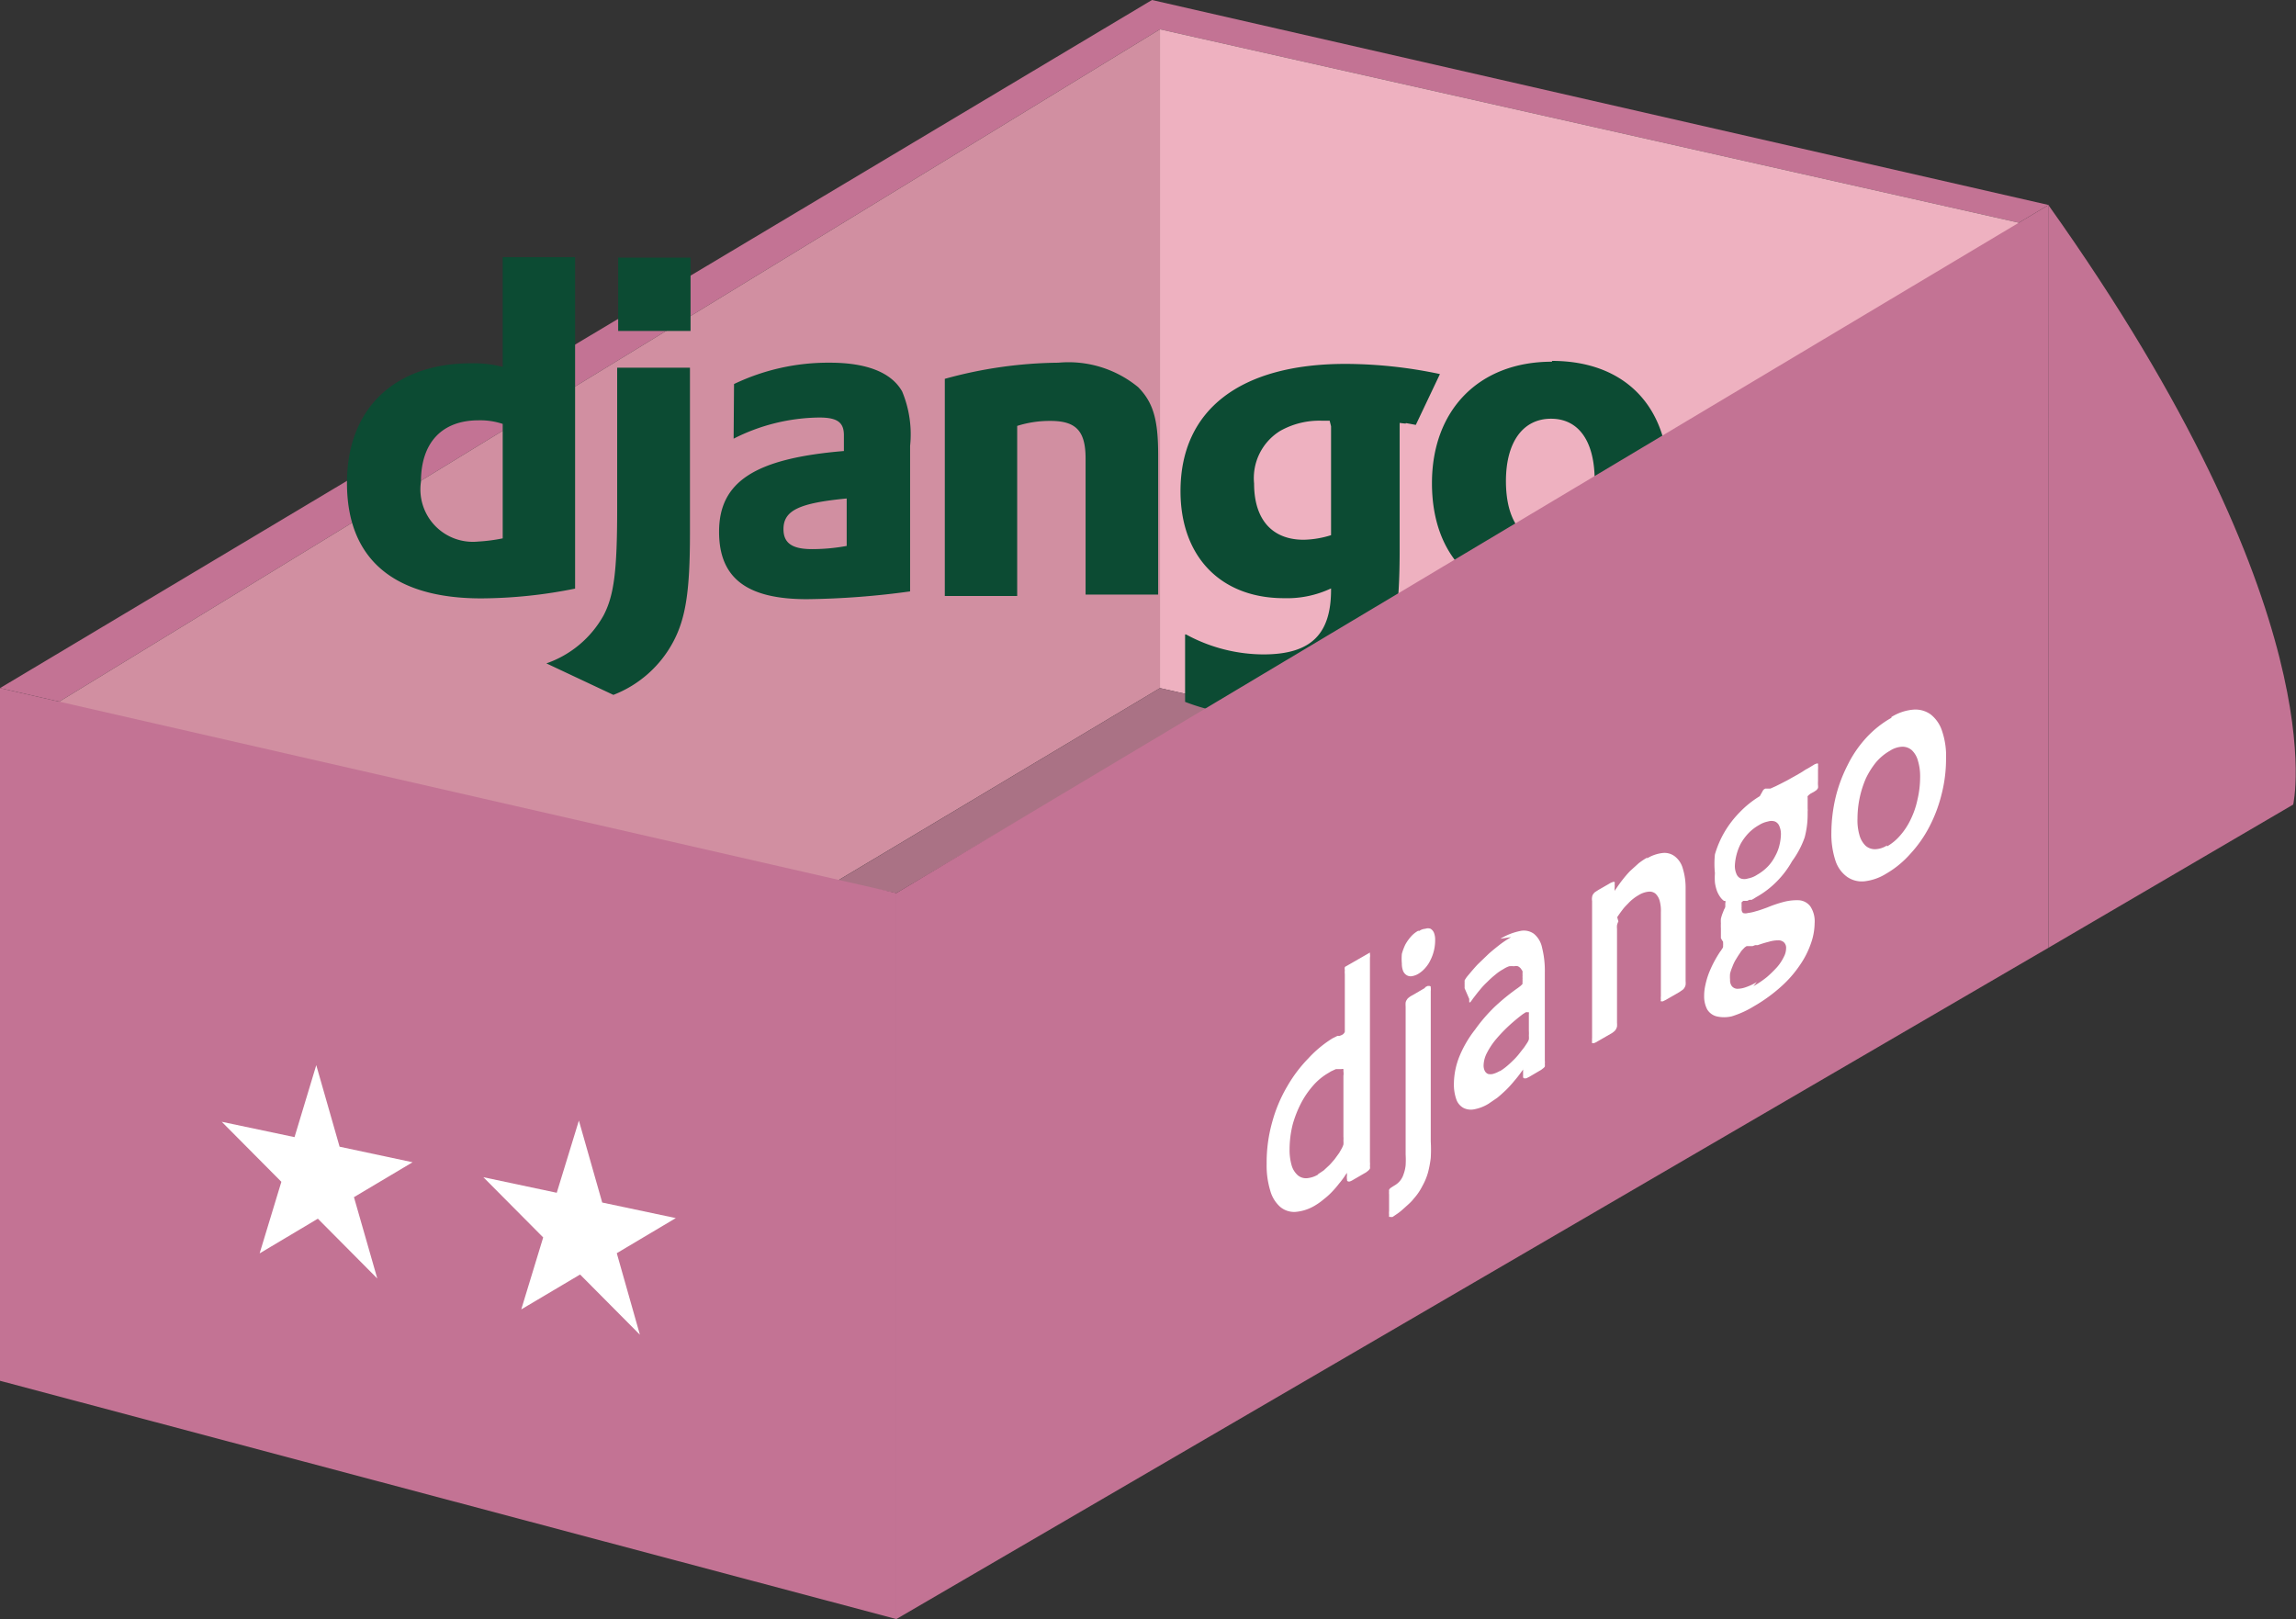 <svg xmlns="http://www.w3.org/2000/svg" xmlns:xlink="http://www.w3.org/1999/xlink" viewBox="0 0 115.14 81.2"><rect x="0" y="0" width="115.14" height="81.2" fill="#333333" stroke="none"/><defs><style>.cls-1{fill:none;}.cls-2{fill:#c37394;}.cls-3{fill:#d18fa1;}.cls-4{fill:#eeb1c0;}.cls-5{fill:#aa7285;}.cls-6{fill:#0c4b33;fill-rule:evenodd;}.cls-7{isolation:isolate;}.cls-8{clip-path:url(#clip-path);}.cls-9{fill:#fff;}.cls-10{clip-path:url(#clip-path-2);}</style><clipPath id="clip-path"><polygon class="cls-1" points="33.94 67.34 11.2 62.47 11.08 52.41 33.87 57.22 33.94 67.34"/></clipPath><clipPath id="clip-path-2"><polygon class="cls-1" points="63.35 64.94 63.28 50.88 97.64 31.18 97.54 45.05 63.35 64.94"/></clipPath></defs><g id="レイヤー_2" data-name="レイヤー 2"><g id="About_Me" data-name="About Me"><g id="Django"><polygon class="cls-2" points="102.73 10.28 57.77 0 0 34.51 2.97 35.19 58.17 1.47 101.24 11.17 102.73 10.28"/><polygon class="cls-3" points="58.17 1.47 58.17 34.51 2.97 67.49 2.97 35.19 58.17 1.47"/><polygon class="cls-4" points="58.17 34.51 101.24 44.21 101.24 11.17 58.17 1.47 58.17 34.51"/><polygon class="cls-5" points="58.17 34.51 41.94 44.21 44.95 44.79 61.19 35.19 58.17 34.51"/><polygon class="cls-2" points="44.95 81.2 0 69.25 0 34.51 44.95 44.79 44.95 81.2"/><g id="Page-1"><g id="logo-django"><path id="Shape" class="cls-6" d="M25.21,12.9h3.63V29.52a24.16,24.16,0,0,1-4.71.49c-4.42,0-6.73-2-6.73-5.79s2.45-6,6.23-6a5.85,5.85,0,0,1,1.58.18V12.9Zm0,8.36A3.57,3.57,0,0,0,24,21.08c-1.83,0-2.89,1.11-2.89,3.08a2.63,2.63,0,0,0,2.87,3A8.39,8.39,0,0,0,25.21,27V21.26Zm9.39-2.82v8.32c0,2.87-.21,4.25-.84,5.43a5.75,5.75,0,0,1-3,2.66l-3.36-1.58a5.25,5.25,0,0,0,2.87-2.41c.52-1,.68-2.21.68-5.34V18.44ZM31,12.92h3.63V16.6H31Zm5.81,6.34a10.93,10.93,0,0,1,4.8-1.07c1.86,0,3.09.49,3.63,1.44a5.58,5.58,0,0,1,.4,2.73v7.3a40.71,40.71,0,0,1-5.18.39c-3,0-4.4-1.05-4.4-3.38,0-2.52,1.81-3.68,6.26-4.05v-.79c0-.65-.33-.89-1.24-.89A9.68,9.68,0,0,0,36.79,22ZM42.46,25c-2.39.23-3.17.6-3.17,1.54,0,.7.44,1,1.43,1a9.6,9.6,0,0,0,1.74-.16V25Zm4.92-6a22,22,0,0,1,5.7-.81,5.5,5.5,0,0,1,4,1.23c.75.77,1,1.61,1,3.4v7H54.44V23c0-1.38-.47-1.89-1.76-1.89a5.4,5.4,0,0,0-1.67.25v8.53H47.38Zm12.1,12.82a8.16,8.16,0,0,0,3.88,1c2.37,0,3.39-1,3.39-3.24v-.07a5.16,5.16,0,0,1-2.36.49c-3.17,0-5.19-2.08-5.19-5.37,0-4.08,3-6.38,8.28-6.38a23.06,23.06,0,0,1,4.73.51L71,21.31c-1-.19-.08,0-.81-.1v.37l0,1.52,0,2c0,.49,0,1,0,1.47v1c0,3.08-.26,4.52-1,5.72q-1.69,2.61-5.86,2.61a10.38,10.38,0,0,1-3.9-.7V31.82Zm7.2-10.72H66.3a4,4,0,0,0-2.1.51,2.78,2.78,0,0,0-1.31,2.64c0,1.79.89,2.82,2.49,2.82a4.86,4.86,0,0,0,1.37-.23V25.6c0-.42,0-.89,0-1.38l0-1.66,0-1.18Zm11.15-3c3.63,0,5.84,2.26,5.84,5.92s-2.31,6.11-6,6.11-5.86-2.26-5.86-5.9S74.14,18.14,77.83,18.14Zm-.07,9.13c1.39,0,2.21-1.14,2.21-3.12S79.17,21,77.78,21s-2.26,1.15-2.26,3.13.83,3.12,2.24,3.12Z"/></g></g><polygon class="cls-2" points="44.95 44.79 44.95 81.2 102.73 47.53 102.73 10.28 44.95 44.79"/><path class="cls-2" d="M102.73,47.53,115,40.35s2.25-9.65-12.28-30.07"/><g id="星"><g class="cls-7"><g class="cls-8"><polyline class="cls-9" points="29.03 56.2 30.2 60.31 33.89 61.09 30.93 62.85 32.09 66.94 29.09 63.92 26.14 65.67 27.24 62.06 24.24 59.04 27.92 59.82 29.03 56.2"/><polyline class="cls-9" points="15.86 53.42 17.03 57.51 20.69 58.29 17.75 60.04 18.92 64.12 15.94 61.12 13.02 62.86 14.11 59.27 11.12 56.26 14.77 57.03 15.86 53.42"/></g></g></g><g class="cls-7"><g class="cls-10"><path class="cls-9" d="M66.11,58.9a1.32,1.32,0,0,1-.57.19.64.64,0,0,1-.45-.14,1.05,1.05,0,0,1-.31-.48,2.78,2.78,0,0,1-.11-.83,5.18,5.18,0,0,1,.16-1.26,5.61,5.61,0,0,1,.44-1.1,4.46,4.46,0,0,1,.62-.88,3,3,0,0,1,.73-.59l.13-.08.13-.06.11-.05.11,0,.17,0a.12.12,0,0,1,.1,0s0,.06,0,.12a.62.62,0,0,1,0,.21V57a1.34,1.34,0,0,1,0,.21,1.06,1.06,0,0,1,0,.19,1.08,1.08,0,0,1-.08.19l-.13.23-.24.33c-.09.1-.17.2-.26.29l-.28.26-.3.2m2.3-11-.68.39a1.11,1.11,0,0,0-.16.11.5.5,0,0,0-.1.11.38.38,0,0,0,0,.15,1,1,0,0,0,0,.2s0,.12,0,.26v.53c0,.2,0,.42,0,.63s0,.41,0,.58v.74c0,.06,0,.1,0,.14a.2.2,0,0,1-.05.09.22.22,0,0,1-.09.07l0,0,0,0,0,0,0,0-.12.05-.11,0-.12.06-.12.06a5.79,5.79,0,0,0-1.21,1,7,7,0,0,0-1.06,1.4,7.27,7.27,0,0,0-.76,1.8,7.46,7.46,0,0,0-.28,2.1,4.3,4.3,0,0,0,.18,1.34,1.69,1.69,0,0,0,.49.81,1.09,1.09,0,0,0,.77.26,2.25,2.25,0,0,0,1-.33,3.11,3.11,0,0,0,.43-.31,3.51,3.51,0,0,0,.41-.37,5,5,0,0,0,.36-.42,3.72,3.72,0,0,0,.33-.45l.06-.08,0-.06,0,0,0,0h0l0,0s0,0,0,.08a.38.38,0,0,0,0,.1.62.62,0,0,0,0,.21c0,.05,0,.08.05.1a.16.16,0,0,0,.1,0,.78.78,0,0,0,.16-.08l.57-.33a.74.74,0,0,0,.16-.11.41.41,0,0,0,.11-.12.46.46,0,0,0,0-.14,1.12,1.12,0,0,0,0-.2s0-.12,0-.26,0-.32,0-.53,0-.41,0-.62v-.58l0-6.22c0-.17,0-.37,0-.58v-.65c0-.2,0-.39,0-.53v-.27a.5.5,0,0,0,0-.18s0-.07,0-.08h-.1l-.17.08"/><path class="cls-9" d="M71.49,49.53l-.67.39a.83.83,0,0,0-.17.11.35.35,0,0,0-.1.11.35.35,0,0,0-.06.14,1.21,1.21,0,0,0,0,.2v.26c0,.14,0,.33,0,.53s0,.42,0,.63,0,.41,0,.58V57.9a4.52,4.52,0,0,1,0,.54,1.78,1.78,0,0,1-.1.44,1,1,0,0,1-.18.34,1,1,0,0,1-.29.24l-.11.07-.09.06a.42.42,0,0,0-.06.08.3.3,0,0,0,0,.1.53.53,0,0,0,0,.13v.83a1,1,0,0,0,0,.19.53.53,0,0,0,0,.11s0,0,.07,0a.21.21,0,0,0,.11,0l.22-.15a2.64,2.64,0,0,0,.29-.23l.31-.28a2.05,2.05,0,0,0,.25-.27,2.82,2.82,0,0,0,.42-.62,3.06,3.06,0,0,0,.28-.67,5.4,5.4,0,0,0,.14-.74,7.33,7.33,0,0,0,0-.83V51.15c0-.21,0-.44,0-.64s0-.39,0-.53v-.27a.87.87,0,0,0,0-.18c0-.05,0-.07-.06-.08s0,0-.1,0l-.16.08m-.31-2.85a1.35,1.35,0,0,0-.37.3,2.21,2.21,0,0,0-.28.4,2.85,2.85,0,0,0-.17.46,2.61,2.61,0,0,0,0,.48,1,1,0,0,0,.06.37.45.45,0,0,0,.17.21.38.38,0,0,0,.26.06.94.94,0,0,0,.32-.11,1.48,1.48,0,0,0,.36-.3,1.62,1.62,0,0,0,.27-.41,2.21,2.21,0,0,0,.23-1,.93.93,0,0,0-.06-.36.42.42,0,0,0-.17-.2.37.37,0,0,0-.26,0,.61.61,0,0,0-.31.11"/><path class="cls-9" d="M75.2,53.72a1.47,1.47,0,0,1-.33.14.52.52,0,0,1-.25,0,.33.33,0,0,1-.16-.15.6.6,0,0,1-.06-.29,1.42,1.42,0,0,1,.16-.6,3.68,3.68,0,0,1,.43-.66,7.74,7.74,0,0,1,.63-.67,9.25,9.25,0,0,1,.75-.63l.14-.09a.16.16,0,0,1,.1,0,.07.07,0,0,1,.06,0,.41.41,0,0,1,0,.1v.84a1.62,1.62,0,0,1,0,.23,1.06,1.06,0,0,1,0,.19.76.76,0,0,1-.09.18l-.14.21-.29.37a3.26,3.26,0,0,1-.31.33,3.92,3.92,0,0,1-.31.28,2.58,2.58,0,0,1-.31.22M75.78,47a5.39,5.39,0,0,0-.56.37c-.19.15-.38.3-.57.47l-.54.52c-.17.18-.33.37-.48.55a1.34,1.34,0,0,0-.11.14l-.07.11a.49.49,0,0,0,0,.11.31.31,0,0,0,0,.1v0a.2.2,0,0,0,0,.07.14.14,0,0,0,0,.06.19.19,0,0,0,0,.07l.23.53a1,1,0,0,0,0,.1l0,.07,0,0s0,0,.05,0l0,0,0,0,.06-.08a.86.86,0,0,0,.07-.1c.11-.14.22-.29.34-.43a3.88,3.88,0,0,1,.39-.42,4.48,4.48,0,0,1,.4-.36,2.28,2.28,0,0,1,.39-.27,1.39,1.39,0,0,1,.3-.15,1.38,1.38,0,0,1,.25,0,.38.38,0,0,1,.19,0,.44.44,0,0,1,.15.12l.08.12a.88.88,0,0,1,0,.15.83.83,0,0,1,0,.15.62.62,0,0,1,0,.13.5.5,0,0,1,0,.12l0,.1-.09.09-.13.1a10.63,10.63,0,0,0-1.16.94,8.27,8.27,0,0,0-1,1.16,5.63,5.63,0,0,0-.77,1.31,3.77,3.77,0,0,0-.29,1.4,2.25,2.25,0,0,0,.13.81.78.78,0,0,0,.36.41.84.84,0,0,0,.55.06,2.09,2.09,0,0,0,.69-.27l.44-.3c.15-.12.29-.25.44-.39a5.92,5.92,0,0,0,.41-.45,6.12,6.12,0,0,0,.39-.5l.06-.08a.15.15,0,0,1,0-.06l0,0,0,0s0,0,0,0,0,0,0,0,0,.05,0,.07v.11c0,.1,0,.17,0,.22s0,.09.06.1,0,0,.1,0l.16-.08.51-.3a.74.74,0,0,0,.16-.11.32.32,0,0,0,.1-.1.5.5,0,0,0,0-.13.79.79,0,0,0,0-.17c0-.06,0-.17,0-.31s0-.33,0-.53,0-.42,0-.64v-.66l0-2.27a4.76,4.76,0,0,0-.14-1.26,1.2,1.2,0,0,0-.41-.69.86.86,0,0,0-.68-.14,3.16,3.16,0,0,0-1,.39"/><path class="cls-9" d="M82.62,43a3.52,3.52,0,0,0-.45.3l-.42.38a5.46,5.46,0,0,0-.38.44c-.12.15-.23.31-.34.47l-.06.09,0,.06s0,0,0,0l0,0h0l0,0s0-.05,0-.08,0-.08,0-.12a1.22,1.22,0,0,0,0-.21.13.13,0,0,0,0-.09.09.09,0,0,0-.1,0,.63.63,0,0,0-.17.08l-.54.31-.17.11a.5.5,0,0,0-.1.11.34.34,0,0,0-.05.14.62.62,0,0,0,0,.2v.26c0,.14,0,.33,0,.53s0,.42,0,.63v4c0,.22,0,.44,0,.64s0,.39,0,.53v.27a1,1,0,0,0,0,.18.12.12,0,0,0,0,.08.15.15,0,0,0,.11,0,.78.78,0,0,0,.16-.08l.66-.38a.74.74,0,0,0,.16-.11.33.33,0,0,0,.1-.11.59.59,0,0,0,.06-.14,1.21,1.21,0,0,0,0-.2v-.26c0-.14,0-.32,0-.52s0-.42,0-.63V46.81c0-.08,0-.15,0-.22a1.05,1.05,0,0,1,0-.19.89.89,0,0,1,.07-.19L81.1,46c.09-.14.18-.26.27-.38s.18-.21.27-.3a2.05,2.05,0,0,1,.27-.25,2.11,2.11,0,0,1,.27-.18,1.15,1.15,0,0,1,.49-.17.46.46,0,0,1,.35.1.78.78,0,0,1,.21.36,1.92,1.92,0,0,1,.06.57v2.78c0,.21,0,.43,0,.64s0,.38,0,.53,0,.24,0,.26a.74.74,0,0,0,0,.18.12.12,0,0,0,0,.08s.06,0,.1,0l.16-.08.66-.38.16-.11a.33.33,0,0,0,.1-.11.39.39,0,0,0,.06-.15,1,1,0,0,0,0-.19v-.26c0-.14,0-.32,0-.52s0-.42,0-.63V44.56a3.26,3.26,0,0,0-.14-1,1.15,1.15,0,0,0-.4-.61.85.85,0,0,0-.61-.17,1.92,1.92,0,0,0-.8.28"/><path class="cls-9" d="M88.1,49.25a2.66,2.66,0,0,1-.55.26,1.28,1.28,0,0,1-.43.08.37.37,0,0,1-.27-.13.49.49,0,0,1-.09-.32,1.71,1.71,0,0,1,0-.31,2.13,2.13,0,0,1,.11-.33,2.41,2.41,0,0,1,.15-.33c.07-.11.13-.22.21-.33l.09-.14.09-.1.09-.09.09-.06,0,0,0,0,.05,0,0,0,.13,0,.12,0,.13-.05.13,0a5.7,5.7,0,0,1,.56-.17,1.6,1.6,0,0,1,.45-.07.4.4,0,0,1,.3.1.38.38,0,0,1,.11.3.94.94,0,0,1-.12.44,2.26,2.26,0,0,1-.33.5,6.1,6.1,0,0,1-.51.5,5,5,0,0,1-.68.46m.19-5.59a1.25,1.25,0,0,1-.47.19.56.56,0,0,1-.35,0,.41.41,0,0,1-.22-.23,1,1,0,0,1-.08-.42,2.72,2.72,0,0,1,.29-1.09,2.66,2.66,0,0,1,.38-.52,2.29,2.29,0,0,1,.54-.42,1.31,1.31,0,0,1,.45-.18.56.56,0,0,1,.35,0,.41.41,0,0,1,.22.23,1,1,0,0,1,.08.42,2.49,2.49,0,0,1-.07.52,2.07,2.07,0,0,1-.21.55,2.21,2.21,0,0,1-.36.52,2.38,2.38,0,0,1-.55.43m.13-3.94a4.94,4.94,0,0,0-1,.8,5.14,5.14,0,0,0-.77,1,5,5,0,0,0-.48,1.12A4.56,4.56,0,0,0,86,43.79a3.38,3.38,0,0,0,0,.47,2.23,2.23,0,0,0,.09.39,1.4,1.4,0,0,0,.15.3.93.93,0,0,0,.21.23l.07,0,0,0,0,0a.19.19,0,0,1,0,.12s0,.05,0,.08l0,.1a.49.49,0,0,1-.06.13l-.09.23a2.17,2.17,0,0,0-.07.24,1.55,1.55,0,0,0,0,.23,2.29,2.29,0,0,0,0,.25c0,.07,0,.13,0,.19l0,.16c0,.05,0,.1,0,.14l.06.11.05.07,0,.06,0,0a.11.11,0,0,1,0,.05.2.2,0,0,1,0,.07l0,.08a.3.3,0,0,1-.06.11.77.77,0,0,1-.09.13,6.32,6.32,0,0,0-.33.56,5.62,5.62,0,0,0-.25.56,3.92,3.92,0,0,0-.16.56,2.37,2.37,0,0,0-.06.52,1.41,1.41,0,0,0,.15.69.78.78,0,0,0,.46.35,1.66,1.66,0,0,0,.78,0,4.83,4.83,0,0,0,1.1-.5,8,8,0,0,0,1.38-1,5.77,5.77,0,0,0,.94-1.08,4.47,4.47,0,0,0,.55-1.09,3.11,3.11,0,0,0,.18-1,1.35,1.35,0,0,0-.22-.85.78.78,0,0,0-.56-.3,2.59,2.59,0,0,0-.76.08,6.23,6.23,0,0,0-.83.28c-.22.08-.41.15-.57.19a2.21,2.21,0,0,1-.41.09.43.43,0,0,1-.24,0,.25.25,0,0,1-.07-.21.53.53,0,0,1,0-.13.36.36,0,0,1,0-.11.19.19,0,0,1,0-.09l.08-.07,0,0,.07,0,.07,0,.06,0,.11-.05.11,0,.11-.06.11-.07a4.57,4.57,0,0,0,1.06-.81,4.7,4.7,0,0,0,.75-1A4.55,4.55,0,0,0,90.5,42a4.46,4.46,0,0,0,.15-1.14v-.16a.66.66,0,0,0,0-.14c0-.05,0-.09,0-.14s0-.09,0-.13v-.16a.43.43,0,0,0,0-.05s0-.06,0-.08a.16.16,0,0,1,0-.07l.06-.06.09-.07.17-.09.13-.09a.61.61,0,0,0,.07-.1.57.57,0,0,0,0-.14,1.62,1.62,0,0,1,0-.21V38.6a1.15,1.15,0,0,0,0-.2.41.41,0,0,0,0-.1.08.08,0,0,0-.08,0,.48.48,0,0,0-.15.07l-.15.09a2.36,2.36,0,0,1-.23.13l-.25.16-.26.15-.18.1-.27.15-.27.14-.28.14-.27.12-.08,0-.09,0-.09,0-.09.06"/><path class="cls-9" d="M94.63,42.4a1.16,1.16,0,0,1-.6.19.71.71,0,0,1-.47-.17,1.18,1.18,0,0,1-.31-.53,2.68,2.68,0,0,1-.1-.85,5.07,5.07,0,0,1,.42-2,4,4,0,0,1,.51-.81,2.61,2.61,0,0,1,.7-.58,1.22,1.22,0,0,1,.61-.2.71.71,0,0,1,.48.17,1.13,1.13,0,0,1,.31.53,2.68,2.68,0,0,1,.11.86,4.84,4.84,0,0,1-.13,1.08,4.2,4.2,0,0,1-.34,1,3.45,3.45,0,0,1-.52.8,2.53,2.53,0,0,1-.67.56M94.85,36a5.13,5.13,0,0,0-1.26,1,5.8,5.8,0,0,0-.94,1.38,7.29,7.29,0,0,0-.6,1.62,7.9,7.9,0,0,0-.21,1.75,4.28,4.28,0,0,0,.2,1.4,1.61,1.61,0,0,0,.58.82,1.29,1.29,0,0,0,.87.23,2.61,2.61,0,0,0,1.11-.39,4.87,4.87,0,0,0,1.21-1,6.18,6.18,0,0,0,.94-1.34,7.24,7.24,0,0,0,.61-1.61,7.08,7.08,0,0,0,.23-1.79,3.9,3.9,0,0,0-.2-1.41,1.73,1.73,0,0,0-.57-.83,1.31,1.31,0,0,0-.87-.24,2.47,2.47,0,0,0-1.1.37"/></g></g></g></g></g></svg>